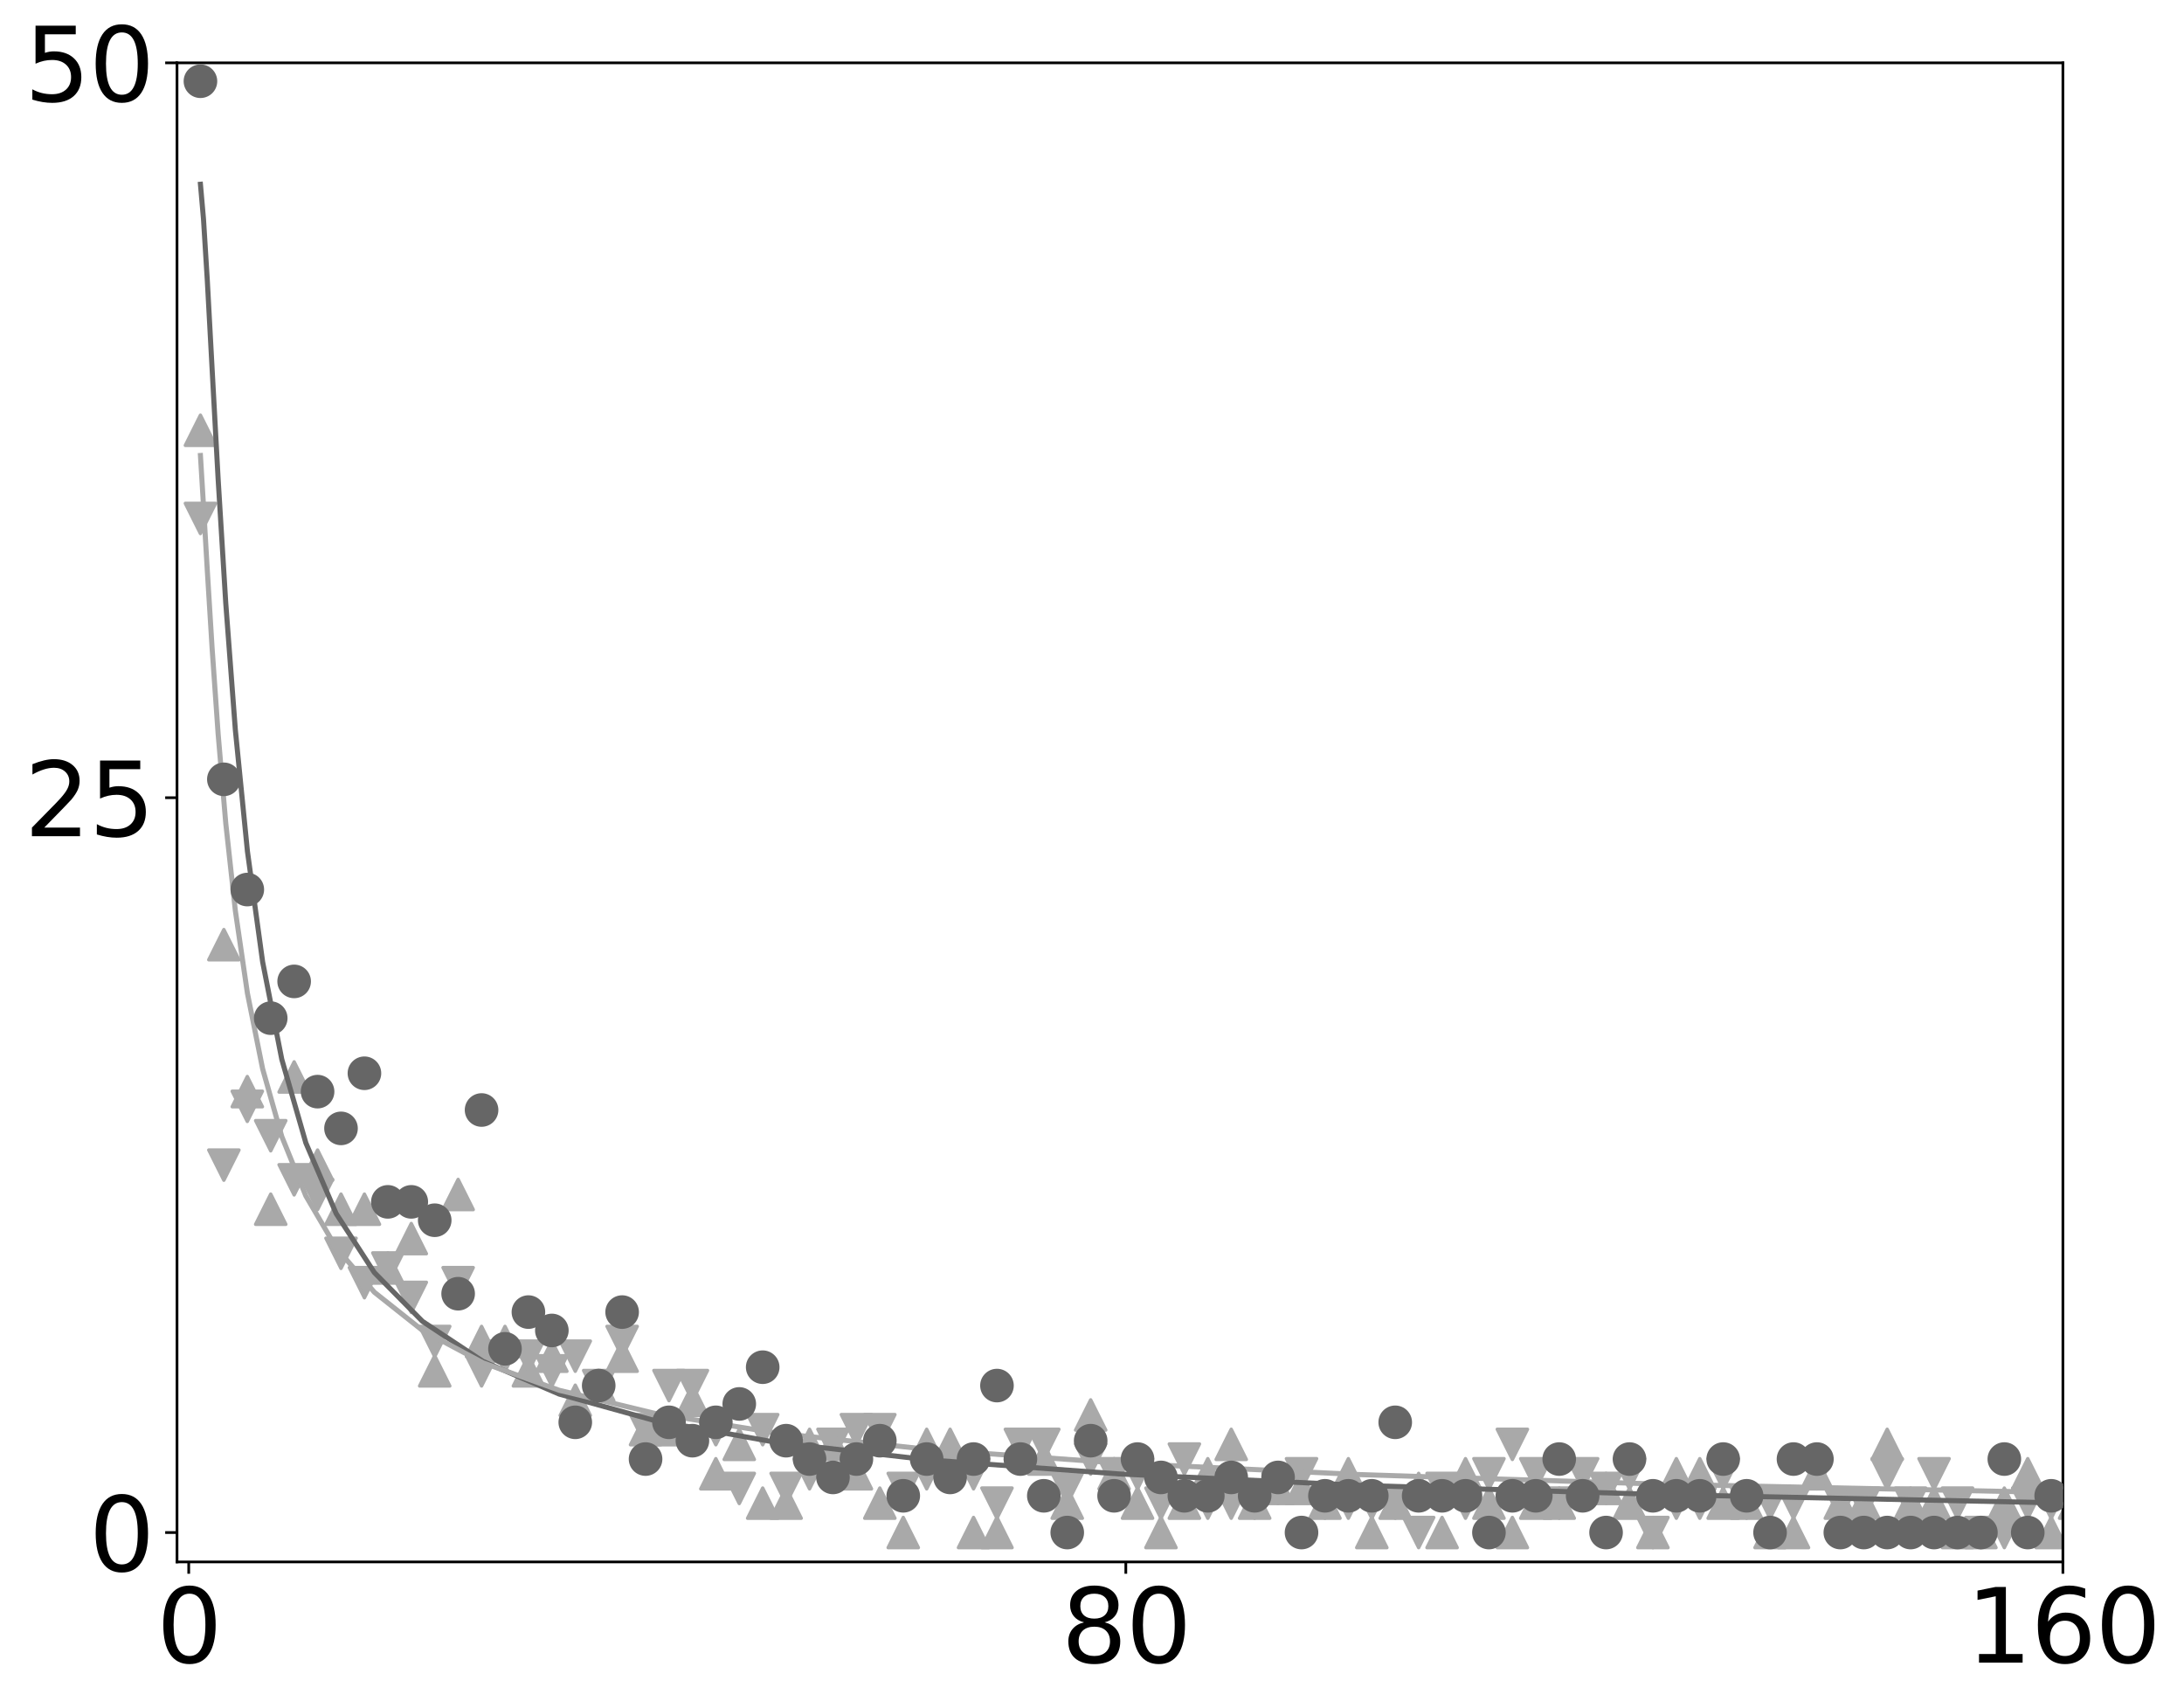 <?xml version="1.0" encoding="utf-8" standalone="no"?>
<!DOCTYPE svg PUBLIC "-//W3C//DTD SVG 1.1//EN"
  "http://www.w3.org/Graphics/SVG/1.1/DTD/svg11.dtd">
<svg xmlns:xlink="http://www.w3.org/1999/xlink" width="646.206pt" height="505.352pt" viewBox="0 0 646.206 505.352" xmlns="http://www.w3.org/2000/svg" version="1.1">
 <defs>
  <style type="text/css">*{stroke-linejoin: round; stroke-linecap: butt}</style>
 </defs>
 <g id="figure_1">
  <g id="patch_1">
   <path d="M 0 505.352 
L 646.206 505.352 
L 646.206 0 
L 0 0 
z
" style="fill: #ffffff"/>
  </g>
  <g id="axes_1">
   <g id="patch_2">
    <path d="M 52.375 462.118 
L 610.375 462.118 
L 610.375 18.598 
L 52.375 18.598 
z
" style="fill: #ffffff"/>
   </g>
   <g id="PathCollection_1">
    <defs>
     <path id="m3a15b47be1" d="M 0 -4.472 
L -4.472 4.472 
L 4.472 4.472 
z
" style="stroke: #a9a9a9"/>
    </defs>
    <g clip-path="url(#pca9b3b5da2)">
     <use xlink:href="#m3a15b47be1" x="59.307" y="127.304" style="fill: #a9a9a9; stroke: #a9a9a9"/>
     <use xlink:href="#m3a15b47be1" x="66.238" y="279.492" style="fill: #a9a9a9; stroke: #a9a9a9"/>
     <use xlink:href="#m3a15b47be1" x="73.17" y="322.974" style="fill: #a9a9a9; stroke: #a9a9a9"/>
     <use xlink:href="#m3a15b47be1" x="80.102" y="357.76" style="fill: #a9a9a9; stroke: #a9a9a9"/>
     <use xlink:href="#m3a15b47be1" x="87.033" y="318.626" style="fill: #a9a9a9; stroke: #a9a9a9"/>
     <use xlink:href="#m3a15b47be1" x="93.965" y="344.715" style="fill: #a9a9a9; stroke: #a9a9a9"/>
     <use xlink:href="#m3a15b47be1" x="100.897" y="357.76" style="fill: #a9a9a9; stroke: #a9a9a9"/>
     <use xlink:href="#m3a15b47be1" x="107.828" y="357.76" style="fill: #a9a9a9; stroke: #a9a9a9"/>
     <use xlink:href="#m3a15b47be1" x="114.76" y="375.153" style="fill: #a9a9a9; stroke: #a9a9a9"/>
     <use xlink:href="#m3a15b47be1" x="121.692" y="366.456" style="fill: #a9a9a9; stroke: #a9a9a9"/>
     <use xlink:href="#m3a15b47be1" x="128.623" y="405.591" style="fill: #a9a9a9; stroke: #a9a9a9"/>
     <use xlink:href="#m3a15b47be1" x="135.555" y="353.412" style="fill: #a9a9a9; stroke: #a9a9a9"/>
     <use xlink:href="#m3a15b47be1" x="142.487" y="396.894" style="fill: #a9a9a9; stroke: #a9a9a9"/>
     <use xlink:href="#m3a15b47be1" x="149.418" y="396.894" style="fill: #a9a9a9; stroke: #a9a9a9"/>
     <use xlink:href="#m3a15b47be1" x="156.35" y="405.591" style="fill: #a9a9a9; stroke: #a9a9a9"/>
     <use xlink:href="#m3a15b47be1" x="163.282" y="401.242" style="fill: #a9a9a9; stroke: #a9a9a9"/>
     <use xlink:href="#m3a15b47be1" x="170.214" y="414.287" style="fill: #a9a9a9; stroke: #a9a9a9"/>
     <use xlink:href="#m3a15b47be1" x="177.145" y="409.939" style="fill: #a9a9a9; stroke: #a9a9a9"/>
     <use xlink:href="#m3a15b47be1" x="184.077" y="401.242" style="fill: #a9a9a9; stroke: #a9a9a9"/>
     <use xlink:href="#m3a15b47be1" x="191.009" y="422.984" style="fill: #a9a9a9; stroke: #a9a9a9"/>
     <use xlink:href="#m3a15b47be1" x="197.94" y="422.984" style="fill: #a9a9a9; stroke: #a9a9a9"/>
     <use xlink:href="#m3a15b47be1" x="204.872" y="414.287" style="fill: #a9a9a9; stroke: #a9a9a9"/>
     <use xlink:href="#m3a15b47be1" x="211.804" y="436.028" style="fill: #a9a9a9; stroke: #a9a9a9"/>
     <use xlink:href="#m3a15b47be1" x="218.735" y="427.332" style="fill: #a9a9a9; stroke: #a9a9a9"/>
     <use xlink:href="#m3a15b47be1" x="225.667" y="444.725" style="fill: #a9a9a9; stroke: #a9a9a9"/>
     <use xlink:href="#m3a15b47be1" x="232.599" y="444.725" style="fill: #a9a9a9; stroke: #a9a9a9"/>
     <use xlink:href="#m3a15b47be1" x="239.53" y="427.332" style="fill: #a9a9a9; stroke: #a9a9a9"/>
     <use xlink:href="#m3a15b47be1" x="246.462" y="427.332" style="fill: #a9a9a9; stroke: #a9a9a9"/>
     <use xlink:href="#m3a15b47be1" x="253.394" y="436.028" style="fill: #a9a9a9; stroke: #a9a9a9"/>
     <use xlink:href="#m3a15b47be1" x="260.325" y="444.725" style="fill: #a9a9a9; stroke: #a9a9a9"/>
     <use xlink:href="#m3a15b47be1" x="267.257" y="453.421" style="fill: #a9a9a9; stroke: #a9a9a9"/>
     <use xlink:href="#m3a15b47be1" x="274.189" y="427.332" style="fill: #a9a9a9; stroke: #a9a9a9"/>
     <use xlink:href="#m3a15b47be1" x="281.12" y="427.332" style="fill: #a9a9a9; stroke: #a9a9a9"/>
     <use xlink:href="#m3a15b47be1" x="288.052" y="453.421" style="fill: #a9a9a9; stroke: #a9a9a9"/>
     <use xlink:href="#m3a15b47be1" x="294.984" y="453.421" style="fill: #a9a9a9; stroke: #a9a9a9"/>
     <use xlink:href="#m3a15b47be1" x="301.915" y="427.332" style="fill: #a9a9a9; stroke: #a9a9a9"/>
     <use xlink:href="#m3a15b47be1" x="308.847" y="431.68" style="fill: #a9a9a9; stroke: #a9a9a9"/>
     <use xlink:href="#m3a15b47be1" x="315.779" y="444.725" style="fill: #a9a9a9; stroke: #a9a9a9"/>
     <use xlink:href="#m3a15b47be1" x="322.71" y="418.635" style="fill: #a9a9a9; stroke: #a9a9a9"/>
     <use xlink:href="#m3a15b47be1" x="329.642" y="436.028" style="fill: #a9a9a9; stroke: #a9a9a9"/>
     <use xlink:href="#m3a15b47be1" x="336.574" y="444.725" style="fill: #a9a9a9; stroke: #a9a9a9"/>
     <use xlink:href="#m3a15b47be1" x="343.505" y="453.421" style="fill: #a9a9a9; stroke: #a9a9a9"/>
     <use xlink:href="#m3a15b47be1" x="350.437" y="444.725" style="fill: #a9a9a9; stroke: #a9a9a9"/>
     <use xlink:href="#m3a15b47be1" x="357.369" y="436.028" style="fill: #a9a9a9; stroke: #a9a9a9"/>
     <use xlink:href="#m3a15b47be1" x="364.3" y="427.332" style="fill: #a9a9a9; stroke: #a9a9a9"/>
     <use xlink:href="#m3a15b47be1" x="371.232" y="444.725" style="fill: #a9a9a9; stroke: #a9a9a9"/>
     <use xlink:href="#m3a15b47be1" x="378.164" y="440.376" style="fill: #a9a9a9; stroke: #a9a9a9"/>
     <use xlink:href="#m3a15b47be1" x="385.095" y="440.376" style="fill: #a9a9a9; stroke: #a9a9a9"/>
     <use xlink:href="#m3a15b47be1" x="392.027" y="444.725" style="fill: #a9a9a9; stroke: #a9a9a9"/>
     <use xlink:href="#m3a15b47be1" x="398.959" y="436.028" style="fill: #a9a9a9; stroke: #a9a9a9"/>
     <use xlink:href="#m3a15b47be1" x="405.891" y="453.421" style="fill: #a9a9a9; stroke: #a9a9a9"/>
     <use xlink:href="#m3a15b47be1" x="412.822" y="444.725" style="fill: #a9a9a9; stroke: #a9a9a9"/>
     <use xlink:href="#m3a15b47be1" x="419.754" y="440.376" style="fill: #a9a9a9; stroke: #a9a9a9"/>
     <use xlink:href="#m3a15b47be1" x="426.686" y="453.421" style="fill: #a9a9a9; stroke: #a9a9a9"/>
     <use xlink:href="#m3a15b47be1" x="433.617" y="436.028" style="fill: #a9a9a9; stroke: #a9a9a9"/>
     <use xlink:href="#m3a15b47be1" x="440.549" y="444.725" style="fill: #a9a9a9; stroke: #a9a9a9"/>
     <use xlink:href="#m3a15b47be1" x="447.481" y="453.421" style="fill: #a9a9a9; stroke: #a9a9a9"/>
     <use xlink:href="#m3a15b47be1" x="454.412" y="444.725" style="fill: #a9a9a9; stroke: #a9a9a9"/>
     <use xlink:href="#m3a15b47be1" x="461.344" y="444.725" style="fill: #a9a9a9; stroke: #a9a9a9"/>
     <use xlink:href="#m3a15b47be1" x="468.276" y="440.376" style="fill: #a9a9a9; stroke: #a9a9a9"/>
     <use xlink:href="#m3a15b47be1" x="475.207" y="440.376" style="fill: #a9a9a9; stroke: #a9a9a9"/>
     <use xlink:href="#m3a15b47be1" x="482.139" y="444.725" style="fill: #a9a9a9; stroke: #a9a9a9"/>
     <use xlink:href="#m3a15b47be1" x="489.071" y="453.421" style="fill: #a9a9a9; stroke: #a9a9a9"/>
     <use xlink:href="#m3a15b47be1" x="496.002" y="436.028" style="fill: #a9a9a9; stroke: #a9a9a9"/>
     <use xlink:href="#m3a15b47be1" x="502.934" y="436.028" style="fill: #a9a9a9; stroke: #a9a9a9"/>
     <use xlink:href="#m3a15b47be1" x="509.866" y="444.725" style="fill: #a9a9a9; stroke: #a9a9a9"/>
     <use xlink:href="#m3a15b47be1" x="516.797" y="444.725" style="fill: #a9a9a9; stroke: #a9a9a9"/>
     <use xlink:href="#m3a15b47be1" x="523.729" y="453.421" style="fill: #a9a9a9; stroke: #a9a9a9"/>
     <use xlink:href="#m3a15b47be1" x="530.661" y="453.421" style="fill: #a9a9a9; stroke: #a9a9a9"/>
     <use xlink:href="#m3a15b47be1" x="537.592" y="436.028" style="fill: #a9a9a9; stroke: #a9a9a9"/>
     <use xlink:href="#m3a15b47be1" x="544.524" y="444.725" style="fill: #a9a9a9; stroke: #a9a9a9"/>
     <use xlink:href="#m3a15b47be1" x="551.456" y="444.725" style="fill: #a9a9a9; stroke: #a9a9a9"/>
     <use xlink:href="#m3a15b47be1" x="558.387" y="427.332" style="fill: #a9a9a9; stroke: #a9a9a9"/>
     <use xlink:href="#m3a15b47be1" x="565.319" y="444.725" style="fill: #a9a9a9; stroke: #a9a9a9"/>
     <use xlink:href="#m3a15b47be1" x="572.251" y="444.725" style="fill: #a9a9a9; stroke: #a9a9a9"/>
     <use xlink:href="#m3a15b47be1" x="579.182" y="453.421" style="fill: #a9a9a9; stroke: #a9a9a9"/>
     <use xlink:href="#m3a15b47be1" x="586.114" y="453.421" style="fill: #a9a9a9; stroke: #a9a9a9"/>
     <use xlink:href="#m3a15b47be1" x="593.046" y="444.725" style="fill: #a9a9a9; stroke: #a9a9a9"/>
     <use xlink:href="#m3a15b47be1" x="599.977" y="436.028" style="fill: #a9a9a9; stroke: #a9a9a9"/>
     <use xlink:href="#m3a15b47be1" x="606.909" y="453.421" style="fill: #a9a9a9; stroke: #a9a9a9"/>
     <use xlink:href="#m3a15b47be1" x="613.841" y="444.725" style="fill: #a9a9a9; stroke: #a9a9a9"/>
     <use xlink:href="#m3a15b47be1" x="620.773" y="444.725" style="fill: #a9a9a9; stroke: #a9a9a9"/>
     <use xlink:href="#m3a15b47be1" x="627.704" y="444.725" style="fill: #a9a9a9; stroke: #a9a9a9"/>
     <use xlink:href="#m3a15b47be1" x="634.636" y="444.725" style="fill: #a9a9a9; stroke: #a9a9a9"/>
     <use xlink:href="#m3a15b47be1" x="641.568" y="444.725" style="fill: #a9a9a9; stroke: #a9a9a9"/>
     <use xlink:href="#m3a15b47be1" x="648.499" y="453.421" style="fill: #a9a9a9; stroke: #a9a9a9"/>
     <use xlink:href="#m3a15b47be1" x="655.431" y="453.421" style="fill: #a9a9a9; stroke: #a9a9a9"/>
     <use xlink:href="#m3a15b47be1" x="662.363" y="453.421" style="fill: #a9a9a9; stroke: #a9a9a9"/>
     <use xlink:href="#m3a15b47be1" x="669.294" y="453.421" style="fill: #a9a9a9; stroke: #a9a9a9"/>
     <use xlink:href="#m3a15b47be1" x="676.226" y="453.421" style="fill: #a9a9a9; stroke: #a9a9a9"/>
     <use xlink:href="#m3a15b47be1" x="683.158" y="453.421" style="fill: #a9a9a9; stroke: #a9a9a9"/>
     <use xlink:href="#m3a15b47be1" x="690.089" y="453.421" style="fill: #a9a9a9; stroke: #a9a9a9"/>
     <use xlink:href="#m3a15b47be1" x="697.021" y="453.421" style="fill: #a9a9a9; stroke: #a9a9a9"/>
     <use xlink:href="#m3a15b47be1" x="703.953" y="453.421" style="fill: #a9a9a9; stroke: #a9a9a9"/>
     <use xlink:href="#m3a15b47be1" x="710.884" y="453.421" style="fill: #a9a9a9; stroke: #a9a9a9"/>
     <use xlink:href="#m3a15b47be1" x="717.816" y="453.421" style="fill: #a9a9a9; stroke: #a9a9a9"/>
     <use xlink:href="#m3a15b47be1" x="724.748" y="444.725" style="fill: #a9a9a9; stroke: #a9a9a9"/>
     <use xlink:href="#m3a15b47be1" x="731.679" y="453.421" style="fill: #a9a9a9; stroke: #a9a9a9"/>
     <use xlink:href="#m3a15b47be1" x="738.611" y="453.421" style="fill: #a9a9a9; stroke: #a9a9a9"/>
     <use xlink:href="#m3a15b47be1" x="745.543" y="453.421" style="fill: #a9a9a9; stroke: #a9a9a9"/>
     <use xlink:href="#m3a15b47be1" x="752.474" y="436.028" style="fill: #a9a9a9; stroke: #a9a9a9"/>
     <use xlink:href="#m3a15b47be1" x="759.406" y="453.421" style="fill: #a9a9a9; stroke: #a9a9a9"/>
     <use xlink:href="#m3a15b47be1" x="766.338" y="444.725" style="fill: #a9a9a9; stroke: #a9a9a9"/>
     <use xlink:href="#m3a15b47be1" x="773.269" y="453.421" style="fill: #a9a9a9; stroke: #a9a9a9"/>
     <use xlink:href="#m3a15b47be1" x="780.201" y="453.421" style="fill: #a9a9a9; stroke: #a9a9a9"/>
     <use xlink:href="#m3a15b47be1" x="787.133" y="453.421" style="fill: #a9a9a9; stroke: #a9a9a9"/>
     <use xlink:href="#m3a15b47be1" x="794.064" y="444.725" style="fill: #a9a9a9; stroke: #a9a9a9"/>
     <use xlink:href="#m3a15b47be1" x="800.996" y="444.725" style="fill: #a9a9a9; stroke: #a9a9a9"/>
     <use xlink:href="#m3a15b47be1" x="807.928" y="453.421" style="fill: #a9a9a9; stroke: #a9a9a9"/>
     <use xlink:href="#m3a15b47be1" x="814.859" y="444.725" style="fill: #a9a9a9; stroke: #a9a9a9"/>
     <use xlink:href="#m3a15b47be1" x="821.791" y="453.421" style="fill: #a9a9a9; stroke: #a9a9a9"/>
     <use xlink:href="#m3a15b47be1" x="828.723" y="453.421" style="fill: #a9a9a9; stroke: #a9a9a9"/>
     <use xlink:href="#m3a15b47be1" x="835.655" y="453.421" style="fill: #a9a9a9; stroke: #a9a9a9"/>
     <use xlink:href="#m3a15b47be1" x="842.586" y="453.421" style="fill: #a9a9a9; stroke: #a9a9a9"/>
     <use xlink:href="#m3a15b47be1" x="849.518" y="453.421" style="fill: #a9a9a9; stroke: #a9a9a9"/>
     <use xlink:href="#m3a15b47be1" x="856.45" y="444.725" style="fill: #a9a9a9; stroke: #a9a9a9"/>
     <use xlink:href="#m3a15b47be1" x="863.381" y="444.725" style="fill: #a9a9a9; stroke: #a9a9a9"/>
     <use xlink:href="#m3a15b47be1" x="870.313" y="453.421" style="fill: #a9a9a9; stroke: #a9a9a9"/>
     <use xlink:href="#m3a15b47be1" x="877.245" y="453.421" style="fill: #a9a9a9; stroke: #a9a9a9"/>
     <use xlink:href="#m3a15b47be1" x="884.176" y="453.421" style="fill: #a9a9a9; stroke: #a9a9a9"/>
     <use xlink:href="#m3a15b47be1" x="891.108" y="444.725" style="fill: #a9a9a9; stroke: #a9a9a9"/>
     <use xlink:href="#m3a15b47be1" x="898.04" y="453.421" style="fill: #a9a9a9; stroke: #a9a9a9"/>
     <use xlink:href="#m3a15b47be1" x="904.971" y="453.421" style="fill: #a9a9a9; stroke: #a9a9a9"/>
     <use xlink:href="#m3a15b47be1" x="911.903" y="444.725" style="fill: #a9a9a9; stroke: #a9a9a9"/>
     <use xlink:href="#m3a15b47be1" x="918.835" y="453.421" style="fill: #a9a9a9; stroke: #a9a9a9"/>
     <use xlink:href="#m3a15b47be1" x="925.766" y="453.421" style="fill: #a9a9a9; stroke: #a9a9a9"/>
     <use xlink:href="#m3a15b47be1" x="932.698" y="453.421" style="fill: #a9a9a9; stroke: #a9a9a9"/>
     <use xlink:href="#m3a15b47be1" x="939.63" y="453.421" style="fill: #a9a9a9; stroke: #a9a9a9"/>
     <use xlink:href="#m3a15b47be1" x="946.561" y="453.421" style="fill: #a9a9a9; stroke: #a9a9a9"/>
     <use xlink:href="#m3a15b47be1" x="953.493" y="453.421" style="fill: #a9a9a9; stroke: #a9a9a9"/>
     <use xlink:href="#m3a15b47be1" x="960.425" y="453.421" style="fill: #a9a9a9; stroke: #a9a9a9"/>
     <use xlink:href="#m3a15b47be1" x="967.356" y="444.725" style="fill: #a9a9a9; stroke: #a9a9a9"/>
     <use xlink:href="#m3a15b47be1" x="974.288" y="444.725" style="fill: #a9a9a9; stroke: #a9a9a9"/>
     <use xlink:href="#m3a15b47be1" x="981.22" y="453.421" style="fill: #a9a9a9; stroke: #a9a9a9"/>
     <use xlink:href="#m3a15b47be1" x="988.151" y="453.421" style="fill: #a9a9a9; stroke: #a9a9a9"/>
     <use xlink:href="#m3a15b47be1" x="995.083" y="453.421" style="fill: #a9a9a9; stroke: #a9a9a9"/>
     <use xlink:href="#m3a15b47be1" x="1002.015" y="453.421" style="fill: #a9a9a9; stroke: #a9a9a9"/>
     <use xlink:href="#m3a15b47be1" x="1008.946" y="453.421" style="fill: #a9a9a9; stroke: #a9a9a9"/>
     <use xlink:href="#m3a15b47be1" x="1015.878" y="453.421" style="fill: #a9a9a9; stroke: #a9a9a9"/>
     <use xlink:href="#m3a15b47be1" x="1022.81" y="453.421" style="fill: #a9a9a9; stroke: #a9a9a9"/>
     <use xlink:href="#m3a15b47be1" x="1029.741" y="453.421" style="fill: #a9a9a9; stroke: #a9a9a9"/>
     <use xlink:href="#m3a15b47be1" x="1036.673" y="444.725" style="fill: #a9a9a9; stroke: #a9a9a9"/>
     <use xlink:href="#m3a15b47be1" x="1043.605" y="453.421" style="fill: #a9a9a9; stroke: #a9a9a9"/>
     <use xlink:href="#m3a15b47be1" x="1050.536" y="453.421" style="fill: #a9a9a9; stroke: #a9a9a9"/>
     <use xlink:href="#m3a15b47be1" x="1057.468" y="453.421" style="fill: #a9a9a9; stroke: #a9a9a9"/>
     <use xlink:href="#m3a15b47be1" x="1064.4" y="453.421" style="fill: #a9a9a9; stroke: #a9a9a9"/>
     <use xlink:href="#m3a15b47be1" x="1071.332" y="453.421" style="fill: #a9a9a9; stroke: #a9a9a9"/>
     <use xlink:href="#m3a15b47be1" x="1078.263" y="453.421" style="fill: #a9a9a9; stroke: #a9a9a9"/>
     <use xlink:href="#m3a15b47be1" x="1085.195" y="444.725" style="fill: #a9a9a9; stroke: #a9a9a9"/>
     <use xlink:href="#m3a15b47be1" x="1092.127" y="453.421" style="fill: #a9a9a9; stroke: #a9a9a9"/>
    </g>
   </g>
   <g id="PathCollection_2">
    <defs>
     <path id="md9bdc3a753" d="M -0 4.472 
L 4.472 -4.472 
L -4.472 -4.472 
z
" style="stroke: #a9a9a9"/>
    </defs>
    <g clip-path="url(#pca9b3b5da2)">
     <use xlink:href="#md9bdc3a753" x="59.307" y="153.393" style="fill: #a9a9a9; stroke: #a9a9a9"/>
     <use xlink:href="#md9bdc3a753" x="66.238" y="344.715" style="fill: #a9a9a9; stroke: #a9a9a9"/>
     <use xlink:href="#md9bdc3a753" x="73.17" y="327.322" style="fill: #a9a9a9; stroke: #a9a9a9"/>
     <use xlink:href="#md9bdc3a753" x="80.102" y="336.019" style="fill: #a9a9a9; stroke: #a9a9a9"/>
     <use xlink:href="#md9bdc3a753" x="87.033" y="349.064" style="fill: #a9a9a9; stroke: #a9a9a9"/>
     <use xlink:href="#md9bdc3a753" x="93.965" y="353.412" style="fill: #a9a9a9; stroke: #a9a9a9"/>
     <use xlink:href="#md9bdc3a753" x="100.897" y="370.805" style="fill: #a9a9a9; stroke: #a9a9a9"/>
     <use xlink:href="#md9bdc3a753" x="107.828" y="379.501" style="fill: #a9a9a9; stroke: #a9a9a9"/>
     <use xlink:href="#md9bdc3a753" x="114.76" y="375.153" style="fill: #a9a9a9; stroke: #a9a9a9"/>
     <use xlink:href="#md9bdc3a753" x="121.692" y="383.849" style="fill: #a9a9a9; stroke: #a9a9a9"/>
     <use xlink:href="#md9bdc3a753" x="128.623" y="396.894" style="fill: #a9a9a9; stroke: #a9a9a9"/>
     <use xlink:href="#md9bdc3a753" x="135.555" y="379.501" style="fill: #a9a9a9; stroke: #a9a9a9"/>
     <use xlink:href="#md9bdc3a753" x="142.487" y="405.591" style="fill: #a9a9a9; stroke: #a9a9a9"/>
     <use xlink:href="#md9bdc3a753" x="149.418" y="401.242" style="fill: #a9a9a9; stroke: #a9a9a9"/>
     <use xlink:href="#md9bdc3a753" x="156.35" y="401.242" style="fill: #a9a9a9; stroke: #a9a9a9"/>
     <use xlink:href="#md9bdc3a753" x="163.282" y="405.591" style="fill: #a9a9a9; stroke: #a9a9a9"/>
     <use xlink:href="#md9bdc3a753" x="170.214" y="401.242" style="fill: #a9a9a9; stroke: #a9a9a9"/>
     <use xlink:href="#md9bdc3a753" x="177.145" y="409.939" style="fill: #a9a9a9; stroke: #a9a9a9"/>
     <use xlink:href="#md9bdc3a753" x="184.077" y="396.894" style="fill: #a9a9a9; stroke: #a9a9a9"/>
     <use xlink:href="#md9bdc3a753" x="191.009" y="422.984" style="fill: #a9a9a9; stroke: #a9a9a9"/>
     <use xlink:href="#md9bdc3a753" x="197.94" y="409.939" style="fill: #a9a9a9; stroke: #a9a9a9"/>
     <use xlink:href="#md9bdc3a753" x="204.872" y="409.939" style="fill: #a9a9a9; stroke: #a9a9a9"/>
     <use xlink:href="#md9bdc3a753" x="211.804" y="422.984" style="fill: #a9a9a9; stroke: #a9a9a9"/>
     <use xlink:href="#md9bdc3a753" x="218.735" y="440.376" style="fill: #a9a9a9; stroke: #a9a9a9"/>
     <use xlink:href="#md9bdc3a753" x="225.667" y="422.984" style="fill: #a9a9a9; stroke: #a9a9a9"/>
     <use xlink:href="#md9bdc3a753" x="232.599" y="440.376" style="fill: #a9a9a9; stroke: #a9a9a9"/>
     <use xlink:href="#md9bdc3a753" x="239.53" y="436.028" style="fill: #a9a9a9; stroke: #a9a9a9"/>
     <use xlink:href="#md9bdc3a753" x="246.462" y="427.332" style="fill: #a9a9a9; stroke: #a9a9a9"/>
     <use xlink:href="#md9bdc3a753" x="253.394" y="422.984" style="fill: #a9a9a9; stroke: #a9a9a9"/>
     <use xlink:href="#md9bdc3a753" x="260.325" y="422.984" style="fill: #a9a9a9; stroke: #a9a9a9"/>
     <use xlink:href="#md9bdc3a753" x="267.257" y="440.376" style="fill: #a9a9a9; stroke: #a9a9a9"/>
     <use xlink:href="#md9bdc3a753" x="274.189" y="436.028" style="fill: #a9a9a9; stroke: #a9a9a9"/>
     <use xlink:href="#md9bdc3a753" x="281.12" y="436.028" style="fill: #a9a9a9; stroke: #a9a9a9"/>
     <use xlink:href="#md9bdc3a753" x="288.052" y="436.028" style="fill: #a9a9a9; stroke: #a9a9a9"/>
     <use xlink:href="#md9bdc3a753" x="294.984" y="444.725" style="fill: #a9a9a9; stroke: #a9a9a9"/>
     <use xlink:href="#md9bdc3a753" x="301.915" y="427.332" style="fill: #a9a9a9; stroke: #a9a9a9"/>
     <use xlink:href="#md9bdc3a753" x="308.847" y="427.332" style="fill: #a9a9a9; stroke: #a9a9a9"/>
     <use xlink:href="#md9bdc3a753" x="315.779" y="440.376" style="fill: #a9a9a9; stroke: #a9a9a9"/>
     <use xlink:href="#md9bdc3a753" x="322.71" y="431.68" style="fill: #a9a9a9; stroke: #a9a9a9"/>
     <use xlink:href="#md9bdc3a753" x="329.642" y="436.028" style="fill: #a9a9a9; stroke: #a9a9a9"/>
     <use xlink:href="#md9bdc3a753" x="336.574" y="436.028" style="fill: #a9a9a9; stroke: #a9a9a9"/>
     <use xlink:href="#md9bdc3a753" x="343.505" y="444.725" style="fill: #a9a9a9; stroke: #a9a9a9"/>
     <use xlink:href="#md9bdc3a753" x="350.437" y="431.68" style="fill: #a9a9a9; stroke: #a9a9a9"/>
     <use xlink:href="#md9bdc3a753" x="357.369" y="444.725" style="fill: #a9a9a9; stroke: #a9a9a9"/>
     <use xlink:href="#md9bdc3a753" x="364.3" y="444.725" style="fill: #a9a9a9; stroke: #a9a9a9"/>
     <use xlink:href="#md9bdc3a753" x="371.232" y="444.725" style="fill: #a9a9a9; stroke: #a9a9a9"/>
     <use xlink:href="#md9bdc3a753" x="378.164" y="440.376" style="fill: #a9a9a9; stroke: #a9a9a9"/>
     <use xlink:href="#md9bdc3a753" x="385.095" y="436.028" style="fill: #a9a9a9; stroke: #a9a9a9"/>
     <use xlink:href="#md9bdc3a753" x="392.027" y="444.725" style="fill: #a9a9a9; stroke: #a9a9a9"/>
     <use xlink:href="#md9bdc3a753" x="398.959" y="444.725" style="fill: #a9a9a9; stroke: #a9a9a9"/>
     <use xlink:href="#md9bdc3a753" x="405.891" y="444.725" style="fill: #a9a9a9; stroke: #a9a9a9"/>
     <use xlink:href="#md9bdc3a753" x="412.822" y="444.725" style="fill: #a9a9a9; stroke: #a9a9a9"/>
     <use xlink:href="#md9bdc3a753" x="419.754" y="453.421" style="fill: #a9a9a9; stroke: #a9a9a9"/>
     <use xlink:href="#md9bdc3a753" x="426.686" y="440.376" style="fill: #a9a9a9; stroke: #a9a9a9"/>
     <use xlink:href="#md9bdc3a753" x="433.617" y="444.725" style="fill: #a9a9a9; stroke: #a9a9a9"/>
     <use xlink:href="#md9bdc3a753" x="440.549" y="436.028" style="fill: #a9a9a9; stroke: #a9a9a9"/>
     <use xlink:href="#md9bdc3a753" x="447.481" y="427.332" style="fill: #a9a9a9; stroke: #a9a9a9"/>
     <use xlink:href="#md9bdc3a753" x="454.412" y="436.028" style="fill: #a9a9a9; stroke: #a9a9a9"/>
     <use xlink:href="#md9bdc3a753" x="461.344" y="444.725" style="fill: #a9a9a9; stroke: #a9a9a9"/>
     <use xlink:href="#md9bdc3a753" x="468.276" y="436.028" style="fill: #a9a9a9; stroke: #a9a9a9"/>
     <use xlink:href="#md9bdc3a753" x="475.207" y="440.376" style="fill: #a9a9a9; stroke: #a9a9a9"/>
     <use xlink:href="#md9bdc3a753" x="482.139" y="436.028" style="fill: #a9a9a9; stroke: #a9a9a9"/>
     <use xlink:href="#md9bdc3a753" x="489.071" y="453.421" style="fill: #a9a9a9; stroke: #a9a9a9"/>
     <use xlink:href="#md9bdc3a753" x="496.002" y="444.725" style="fill: #a9a9a9; stroke: #a9a9a9"/>
     <use xlink:href="#md9bdc3a753" x="502.934" y="444.725" style="fill: #a9a9a9; stroke: #a9a9a9"/>
     <use xlink:href="#md9bdc3a753" x="509.866" y="436.028" style="fill: #a9a9a9; stroke: #a9a9a9"/>
     <use xlink:href="#md9bdc3a753" x="516.797" y="444.725" style="fill: #a9a9a9; stroke: #a9a9a9"/>
     <use xlink:href="#md9bdc3a753" x="523.729" y="444.725" style="fill: #a9a9a9; stroke: #a9a9a9"/>
     <use xlink:href="#md9bdc3a753" x="530.661" y="444.725" style="fill: #a9a9a9; stroke: #a9a9a9"/>
     <use xlink:href="#md9bdc3a753" x="537.592" y="436.028" style="fill: #a9a9a9; stroke: #a9a9a9"/>
     <use xlink:href="#md9bdc3a753" x="544.524" y="444.725" style="fill: #a9a9a9; stroke: #a9a9a9"/>
     <use xlink:href="#md9bdc3a753" x="551.456" y="444.725" style="fill: #a9a9a9; stroke: #a9a9a9"/>
     <use xlink:href="#md9bdc3a753" x="558.387" y="436.028" style="fill: #a9a9a9; stroke: #a9a9a9"/>
     <use xlink:href="#md9bdc3a753" x="565.319" y="444.725" style="fill: #a9a9a9; stroke: #a9a9a9"/>
     <use xlink:href="#md9bdc3a753" x="572.251" y="436.028" style="fill: #a9a9a9; stroke: #a9a9a9"/>
     <use xlink:href="#md9bdc3a753" x="579.182" y="444.725" style="fill: #a9a9a9; stroke: #a9a9a9"/>
     <use xlink:href="#md9bdc3a753" x="586.114" y="453.421" style="fill: #a9a9a9; stroke: #a9a9a9"/>
     <use xlink:href="#md9bdc3a753" x="593.046" y="453.421" style="fill: #a9a9a9; stroke: #a9a9a9"/>
     <use xlink:href="#md9bdc3a753" x="599.977" y="444.725" style="fill: #a9a9a9; stroke: #a9a9a9"/>
     <use xlink:href="#md9bdc3a753" x="606.909" y="444.725" style="fill: #a9a9a9; stroke: #a9a9a9"/>
     <use xlink:href="#md9bdc3a753" x="613.841" y="444.725" style="fill: #a9a9a9; stroke: #a9a9a9"/>
     <use xlink:href="#md9bdc3a753" x="620.773" y="444.725" style="fill: #a9a9a9; stroke: #a9a9a9"/>
     <use xlink:href="#md9bdc3a753" x="627.704" y="440.376" style="fill: #a9a9a9; stroke: #a9a9a9"/>
     <use xlink:href="#md9bdc3a753" x="634.636" y="444.725" style="fill: #a9a9a9; stroke: #a9a9a9"/>
     <use xlink:href="#md9bdc3a753" x="641.568" y="436.028" style="fill: #a9a9a9; stroke: #a9a9a9"/>
     <use xlink:href="#md9bdc3a753" x="648.499" y="444.725" style="fill: #a9a9a9; stroke: #a9a9a9"/>
     <use xlink:href="#md9bdc3a753" x="655.431" y="453.421" style="fill: #a9a9a9; stroke: #a9a9a9"/>
     <use xlink:href="#md9bdc3a753" x="662.363" y="444.725" style="fill: #a9a9a9; stroke: #a9a9a9"/>
     <use xlink:href="#md9bdc3a753" x="669.294" y="453.421" style="fill: #a9a9a9; stroke: #a9a9a9"/>
     <use xlink:href="#md9bdc3a753" x="676.226" y="453.421" style="fill: #a9a9a9; stroke: #a9a9a9"/>
     <use xlink:href="#md9bdc3a753" x="683.158" y="444.725" style="fill: #a9a9a9; stroke: #a9a9a9"/>
     <use xlink:href="#md9bdc3a753" x="690.089" y="444.725" style="fill: #a9a9a9; stroke: #a9a9a9"/>
     <use xlink:href="#md9bdc3a753" x="697.021" y="453.421" style="fill: #a9a9a9; stroke: #a9a9a9"/>
     <use xlink:href="#md9bdc3a753" x="703.953" y="453.421" style="fill: #a9a9a9; stroke: #a9a9a9"/>
     <use xlink:href="#md9bdc3a753" x="710.884" y="453.421" style="fill: #a9a9a9; stroke: #a9a9a9"/>
     <use xlink:href="#md9bdc3a753" x="717.816" y="453.421" style="fill: #a9a9a9; stroke: #a9a9a9"/>
     <use xlink:href="#md9bdc3a753" x="724.748" y="440.376" style="fill: #a9a9a9; stroke: #a9a9a9"/>
     <use xlink:href="#md9bdc3a753" x="731.679" y="444.725" style="fill: #a9a9a9; stroke: #a9a9a9"/>
     <use xlink:href="#md9bdc3a753" x="738.611" y="453.421" style="fill: #a9a9a9; stroke: #a9a9a9"/>
     <use xlink:href="#md9bdc3a753" x="745.543" y="444.725" style="fill: #a9a9a9; stroke: #a9a9a9"/>
     <use xlink:href="#md9bdc3a753" x="752.474" y="444.725" style="fill: #a9a9a9; stroke: #a9a9a9"/>
     <use xlink:href="#md9bdc3a753" x="759.406" y="453.421" style="fill: #a9a9a9; stroke: #a9a9a9"/>
     <use xlink:href="#md9bdc3a753" x="766.338" y="444.725" style="fill: #a9a9a9; stroke: #a9a9a9"/>
     <use xlink:href="#md9bdc3a753" x="773.269" y="453.421" style="fill: #a9a9a9; stroke: #a9a9a9"/>
     <use xlink:href="#md9bdc3a753" x="780.201" y="453.421" style="fill: #a9a9a9; stroke: #a9a9a9"/>
     <use xlink:href="#md9bdc3a753" x="787.133" y="453.421" style="fill: #a9a9a9; stroke: #a9a9a9"/>
     <use xlink:href="#md9bdc3a753" x="794.064" y="453.421" style="fill: #a9a9a9; stroke: #a9a9a9"/>
     <use xlink:href="#md9bdc3a753" x="800.996" y="440.376" style="fill: #a9a9a9; stroke: #a9a9a9"/>
     <use xlink:href="#md9bdc3a753" x="807.928" y="453.421" style="fill: #a9a9a9; stroke: #a9a9a9"/>
     <use xlink:href="#md9bdc3a753" x="814.859" y="453.421" style="fill: #a9a9a9; stroke: #a9a9a9"/>
     <use xlink:href="#md9bdc3a753" x="821.791" y="453.421" style="fill: #a9a9a9; stroke: #a9a9a9"/>
     <use xlink:href="#md9bdc3a753" x="828.723" y="453.421" style="fill: #a9a9a9; stroke: #a9a9a9"/>
     <use xlink:href="#md9bdc3a753" x="835.655" y="453.421" style="fill: #a9a9a9; stroke: #a9a9a9"/>
     <use xlink:href="#md9bdc3a753" x="842.586" y="453.421" style="fill: #a9a9a9; stroke: #a9a9a9"/>
     <use xlink:href="#md9bdc3a753" x="849.518" y="453.421" style="fill: #a9a9a9; stroke: #a9a9a9"/>
     <use xlink:href="#md9bdc3a753" x="856.45" y="453.421" style="fill: #a9a9a9; stroke: #a9a9a9"/>
     <use xlink:href="#md9bdc3a753" x="863.381" y="444.725" style="fill: #a9a9a9; stroke: #a9a9a9"/>
     <use xlink:href="#md9bdc3a753" x="870.313" y="436.028" style="fill: #a9a9a9; stroke: #a9a9a9"/>
     <use xlink:href="#md9bdc3a753" x="877.245" y="453.421" style="fill: #a9a9a9; stroke: #a9a9a9"/>
     <use xlink:href="#md9bdc3a753" x="884.176" y="453.421" style="fill: #a9a9a9; stroke: #a9a9a9"/>
     <use xlink:href="#md9bdc3a753" x="891.108" y="453.421" style="fill: #a9a9a9; stroke: #a9a9a9"/>
     <use xlink:href="#md9bdc3a753" x="898.04" y="453.421" style="fill: #a9a9a9; stroke: #a9a9a9"/>
     <use xlink:href="#md9bdc3a753" x="904.971" y="444.725" style="fill: #a9a9a9; stroke: #a9a9a9"/>
     <use xlink:href="#md9bdc3a753" x="911.903" y="453.421" style="fill: #a9a9a9; stroke: #a9a9a9"/>
     <use xlink:href="#md9bdc3a753" x="918.835" y="453.421" style="fill: #a9a9a9; stroke: #a9a9a9"/>
     <use xlink:href="#md9bdc3a753" x="925.766" y="453.421" style="fill: #a9a9a9; stroke: #a9a9a9"/>
     <use xlink:href="#md9bdc3a753" x="932.698" y="453.421" style="fill: #a9a9a9; stroke: #a9a9a9"/>
     <use xlink:href="#md9bdc3a753" x="939.63" y="444.725" style="fill: #a9a9a9; stroke: #a9a9a9"/>
     <use xlink:href="#md9bdc3a753" x="946.561" y="453.421" style="fill: #a9a9a9; stroke: #a9a9a9"/>
     <use xlink:href="#md9bdc3a753" x="953.493" y="453.421" style="fill: #a9a9a9; stroke: #a9a9a9"/>
     <use xlink:href="#md9bdc3a753" x="960.425" y="453.421" style="fill: #a9a9a9; stroke: #a9a9a9"/>
     <use xlink:href="#md9bdc3a753" x="967.356" y="453.421" style="fill: #a9a9a9; stroke: #a9a9a9"/>
     <use xlink:href="#md9bdc3a753" x="974.288" y="444.725" style="fill: #a9a9a9; stroke: #a9a9a9"/>
     <use xlink:href="#md9bdc3a753" x="981.22" y="453.421" style="fill: #a9a9a9; stroke: #a9a9a9"/>
     <use xlink:href="#md9bdc3a753" x="988.151" y="453.421" style="fill: #a9a9a9; stroke: #a9a9a9"/>
     <use xlink:href="#md9bdc3a753" x="995.083" y="453.421" style="fill: #a9a9a9; stroke: #a9a9a9"/>
     <use xlink:href="#md9bdc3a753" x="1002.015" y="444.725" style="fill: #a9a9a9; stroke: #a9a9a9"/>
     <use xlink:href="#md9bdc3a753" x="1008.946" y="453.421" style="fill: #a9a9a9; stroke: #a9a9a9"/>
     <use xlink:href="#md9bdc3a753" x="1015.878" y="453.421" style="fill: #a9a9a9; stroke: #a9a9a9"/>
     <use xlink:href="#md9bdc3a753" x="1022.81" y="453.421" style="fill: #a9a9a9; stroke: #a9a9a9"/>
     <use xlink:href="#md9bdc3a753" x="1029.741" y="453.421" style="fill: #a9a9a9; stroke: #a9a9a9"/>
     <use xlink:href="#md9bdc3a753" x="1036.673" y="453.421" style="fill: #a9a9a9; stroke: #a9a9a9"/>
     <use xlink:href="#md9bdc3a753" x="1043.605" y="444.725" style="fill: #a9a9a9; stroke: #a9a9a9"/>
     <use xlink:href="#md9bdc3a753" x="1050.536" y="453.421" style="fill: #a9a9a9; stroke: #a9a9a9"/>
     <use xlink:href="#md9bdc3a753" x="1057.468" y="453.421" style="fill: #a9a9a9; stroke: #a9a9a9"/>
     <use xlink:href="#md9bdc3a753" x="1064.4" y="453.421" style="fill: #a9a9a9; stroke: #a9a9a9"/>
     <use xlink:href="#md9bdc3a753" x="1071.332" y="444.725" style="fill: #a9a9a9; stroke: #a9a9a9"/>
     <use xlink:href="#md9bdc3a753" x="1078.263" y="453.421" style="fill: #a9a9a9; stroke: #a9a9a9"/>
     <use xlink:href="#md9bdc3a753" x="1085.195" y="453.421" style="fill: #a9a9a9; stroke: #a9a9a9"/>
     <use xlink:href="#md9bdc3a753" x="1092.127" y="453.421" style="fill: #a9a9a9; stroke: #a9a9a9"/>
    </g>
   </g>
   <g id="matplotlib.axis_1">
    <g id="xtick_1">
     <g id="line2d_1">
      <defs>
       <path id="m59103f2710" d="M 0 0 
L 0 3.5 
" style="stroke: #000000; stroke-width: 0.8"/>
      </defs>
      <g>
       <use xlink:href="#m59103f2710" x="55.841" y="462.118" style="stroke: #000000; stroke-width: 0.8"/>
      </g>
     </g>
     <g id="text_1">
      <!-- 0 -->
      <g transform="translate(46.297 491.913) scale(0.3 -0.3)">
       <defs>
        <path id="DejaVuSans-30" d="M 2034 4250 
Q 1547 4250 1301 3770 
Q 1056 3291 1056 2328 
Q 1056 1369 1301 889 
Q 1547 409 2034 409 
Q 2525 409 2770 889 
Q 3016 1369 3016 2328 
Q 3016 3291 2770 3770 
Q 2525 4250 2034 4250 
z
M 2034 4750 
Q 2819 4750 3233 4129 
Q 3647 3509 3647 2328 
Q 3647 1150 3233 529 
Q 2819 -91 2034 -91 
Q 1250 -91 836 529 
Q 422 1150 422 2328 
Q 422 3509 836 4129 
Q 1250 4750 2034 4750 
z
" transform="scale(0.016)"/>
       </defs>
       <use xlink:href="#DejaVuSans-30"/>
      </g>
     </g>
    </g>
    <g id="xtick_2">
     <g id="line2d_2">
      <g>
       <use xlink:href="#m59103f2710" x="333.108" y="462.118" style="stroke: #000000; stroke-width: 0.8"/>
      </g>
     </g>
     <g id="text_2">
      <!-- 80 -->
      <g transform="translate(314.02 491.913) scale(0.3 -0.3)">
       <defs>
        <path id="DejaVuSans-38" d="M 2034 2216 
Q 1584 2216 1326 1975 
Q 1069 1734 1069 1313 
Q 1069 891 1326 650 
Q 1584 409 2034 409 
Q 2484 409 2743 651 
Q 3003 894 3003 1313 
Q 3003 1734 2745 1975 
Q 2488 2216 2034 2216 
z
M 1403 2484 
Q 997 2584 770 2862 
Q 544 3141 544 3541 
Q 544 4100 942 4425 
Q 1341 4750 2034 4750 
Q 2731 4750 3128 4425 
Q 3525 4100 3525 3541 
Q 3525 3141 3298 2862 
Q 3072 2584 2669 2484 
Q 3125 2378 3379 2068 
Q 3634 1759 3634 1313 
Q 3634 634 3220 271 
Q 2806 -91 2034 -91 
Q 1263 -91 848 271 
Q 434 634 434 1313 
Q 434 1759 690 2068 
Q 947 2378 1403 2484 
z
M 1172 3481 
Q 1172 3119 1398 2916 
Q 1625 2713 2034 2713 
Q 2441 2713 2670 2916 
Q 2900 3119 2900 3481 
Q 2900 3844 2670 4047 
Q 2441 4250 2034 4250 
Q 1625 4250 1398 4047 
Q 1172 3844 1172 3481 
z
" transform="scale(0.016)"/>
       </defs>
       <use xlink:href="#DejaVuSans-38"/>
       <use xlink:href="#DejaVuSans-30" transform="translate(63.623 0)"/>
      </g>
     </g>
    </g>
    <g id="xtick_3">
     <g id="line2d_3">
      <g>
       <use xlink:href="#m59103f2710" x="610.375" y="462.118" style="stroke: #000000; stroke-width: 0.8"/>
      </g>
     </g>
     <g id="text_3">
      <!-- 160 -->
      <g transform="translate(581.744 491.913) scale(0.3 -0.3)">
       <defs>
        <path id="DejaVuSans-31" d="M 794 531 
L 1825 531 
L 1825 4091 
L 703 3866 
L 703 4441 
L 1819 4666 
L 2450 4666 
L 2450 531 
L 3481 531 
L 3481 0 
L 794 0 
L 794 531 
z
" transform="scale(0.016)"/>
        <path id="DejaVuSans-36" d="M 2113 2584 
Q 1688 2584 1439 2293 
Q 1191 2003 1191 1497 
Q 1191 994 1439 701 
Q 1688 409 2113 409 
Q 2538 409 2786 701 
Q 3034 994 3034 1497 
Q 3034 2003 2786 2293 
Q 2538 2584 2113 2584 
z
M 3366 4563 
L 3366 3988 
Q 3128 4100 2886 4159 
Q 2644 4219 2406 4219 
Q 1781 4219 1451 3797 
Q 1122 3375 1075 2522 
Q 1259 2794 1537 2939 
Q 1816 3084 2150 3084 
Q 2853 3084 3261 2657 
Q 3669 2231 3669 1497 
Q 3669 778 3244 343 
Q 2819 -91 2113 -91 
Q 1303 -91 875 529 
Q 447 1150 447 2328 
Q 447 3434 972 4092 
Q 1497 4750 2381 4750 
Q 2619 4750 2861 4703 
Q 3103 4656 3366 4563 
z
" transform="scale(0.016)"/>
       </defs>
       <use xlink:href="#DejaVuSans-31"/>
       <use xlink:href="#DejaVuSans-36" transform="translate(63.623 0)"/>
       <use xlink:href="#DejaVuSans-30" transform="translate(127.246 0)"/>
      </g>
     </g>
    </g>
   </g>
   <g id="matplotlib.axis_2">
    <g id="ytick_1">
     <g id="line2d_4">
      <defs>
       <path id="m66fe00f183" d="M 0 0 
L -3.5 0 
" style="stroke: #000000; stroke-width: 0.8"/>
      </defs>
      <g>
       <use xlink:href="#m66fe00f183" x="52.375" y="453.421" style="stroke: #000000; stroke-width: 0.8"/>
      </g>
     </g>
     <g id="text_4">
      <!-- 0 -->
      <g transform="translate(26.288 464.819) scale(0.3 -0.3)">
       <use xlink:href="#DejaVuSans-30"/>
      </g>
     </g>
    </g>
    <g id="ytick_2">
     <g id="line2d_5">
      <g>
       <use xlink:href="#m66fe00f183" x="52.375" y="236.009" style="stroke: #000000; stroke-width: 0.8"/>
      </g>
     </g>
     <g id="text_5">
      <!-- 25 -->
      <g transform="translate(7.2 247.407) scale(0.3 -0.3)">
       <defs>
        <path id="DejaVuSans-32" d="M 1228 531 
L 3431 531 
L 3431 0 
L 469 0 
L 469 531 
Q 828 903 1448 1529 
Q 2069 2156 2228 2338 
Q 2531 2678 2651 2914 
Q 2772 3150 2772 3378 
Q 2772 3750 2511 3984 
Q 2250 4219 1831 4219 
Q 1534 4219 1204 4116 
Q 875 4013 500 3803 
L 500 4441 
Q 881 4594 1212 4672 
Q 1544 4750 1819 4750 
Q 2544 4750 2975 4387 
Q 3406 4025 3406 3419 
Q 3406 3131 3298 2873 
Q 3191 2616 2906 2266 
Q 2828 2175 2409 1742 
Q 1991 1309 1228 531 
z
" transform="scale(0.016)"/>
        <path id="DejaVuSans-35" d="M 691 4666 
L 3169 4666 
L 3169 4134 
L 1269 4134 
L 1269 2991 
Q 1406 3038 1543 3061 
Q 1681 3084 1819 3084 
Q 2600 3084 3056 2656 
Q 3513 2228 3513 1497 
Q 3513 744 3044 326 
Q 2575 -91 1722 -91 
Q 1428 -91 1123 -41 
Q 819 9 494 109 
L 494 744 
Q 775 591 1075 516 
Q 1375 441 1709 441 
Q 2250 441 2565 725 
Q 2881 1009 2881 1497 
Q 2881 1984 2565 2268 
Q 2250 2553 1709 2553 
Q 1456 2553 1204 2497 
Q 953 2441 691 2322 
L 691 4666 
z
" transform="scale(0.016)"/>
       </defs>
       <use xlink:href="#DejaVuSans-32"/>
       <use xlink:href="#DejaVuSans-35" transform="translate(63.623 0)"/>
      </g>
     </g>
    </g>
    <g id="ytick_3">
     <g id="line2d_6">
      <g>
       <use xlink:href="#m66fe00f183" x="52.375" y="18.598" style="stroke: #000000; stroke-width: 0.8"/>
      </g>
     </g>
     <g id="text_6">
      <!-- 50 -->
      <g transform="translate(7.2 29.995) scale(0.3 -0.3)">
       <use xlink:href="#DejaVuSans-35"/>
       <use xlink:href="#DejaVuSans-30" transform="translate(63.623 0)"/>
      </g>
     </g>
    </g>
   </g>
   <g id="line2d_7">
    <path d="M 59.307 54.514 
L 60.204 64.729 
L 61.334 82.885 
L 62.756 109.07 
L 64.547 141.828 
L 66.801 178.471 
L 69.639 215.977 
L 73.211 251.87 
L 77.709 284.589 
L 83.371 313.4 
L 90.499 338.158 
L 99.473 359.068 
L 110.771 376.511 
L 124.993 390.931 
L 142.899 402.774 
L 165.44 412.451 
L 193.818 420.329 
L 229.544 426.724 
L 274.52 431.903 
L 331.142 436.09 
L 402.425 439.47 
L 492.164 442.197 
L 605.139 444.562 
" clip-path="url(#pca9b3b5da2)" style="fill: none; stroke: #666666; stroke-width: 1.5; stroke-linecap: square"/>
   </g>
   <g id="line2d_8">
    <path d="M 59.307 134.764 
L 60.204 149.482 
L 61.334 168.716 
L 62.756 191.732 
L 64.547 217.202 
L 66.801 243.575 
L 69.639 269.471 
L 73.211 293.891 
L 77.709 316.237 
L 83.371 336.233 
L 90.499 353.835 
L 99.473 369.14 
L 110.771 382.325 
L 124.993 393.603 
L 142.899 403.197 
L 165.44 411.324 
L 193.818 418.184 
L 229.544 423.959 
L 274.52 428.81 
L 331.142 432.878 
L 402.425 436.284 
L 492.164 439.133 
L 605.139 441.513 
" clip-path="url(#pca9b3b5da2)" style="fill: none; stroke: #a9a9a9; stroke-width: 1.5; stroke-linecap: square"/>
   </g>
   <g id="patch_3">
    <path d="M 52.375 462.118 
L 52.375 18.598 
" style="fill: none; stroke: #000000; stroke-width: 0.8; stroke-linejoin: miter; stroke-linecap: square"/>
   </g>
   <g id="patch_4">
    <path d="M 610.375 462.118 
L 610.375 18.598 
" style="fill: none; stroke: #000000; stroke-width: 0.8; stroke-linejoin: miter; stroke-linecap: square"/>
   </g>
   <g id="patch_5">
    <path d="M 52.375 462.118 
L 610.375 462.118 
" style="fill: none; stroke: #000000; stroke-width: 0.8; stroke-linejoin: miter; stroke-linecap: square"/>
   </g>
   <g id="patch_6">
    <path d="M 52.375 18.598 
L 610.375 18.598 
" style="fill: none; stroke: #000000; stroke-width: 0.8; stroke-linejoin: miter; stroke-linecap: square"/>
   </g>
   <g id="PathCollection_3">
    <defs>
     <path id="m8ea3f5651e" d="M 0 4.472 
C 1.186 4.472 2.324 4.001 3.162 3.162 
C 4.001 2.324 4.472 1.186 4.472 0 
C 4.472 -1.186 4.001 -2.324 3.162 -3.162 
C 2.324 -4.001 1.186 -4.472 0 -4.472 
C -1.186 -4.472 -2.324 -4.001 -3.162 -3.162 
C -4.001 -2.324 -4.472 -1.186 -4.472 0 
C -4.472 1.186 -4.001 2.324 -3.162 3.162 
C -2.324 4.001 -1.186 4.472 0 4.472 
z
" style="stroke: #666666"/>
    </defs>
    <g clip-path="url(#pca9b3b5da2)">
     <use xlink:href="#m8ea3f5651e" x="59.307" y="24.033" style="fill: #666666; stroke: #666666"/>
     <use xlink:href="#m8ea3f5651e" x="66.238" y="230.574" style="fill: #666666; stroke: #666666"/>
     <use xlink:href="#m8ea3f5651e" x="73.17" y="263.186" style="fill: #666666; stroke: #666666"/>
     <use xlink:href="#m8ea3f5651e" x="80.102" y="301.233" style="fill: #666666; stroke: #666666"/>
     <use xlink:href="#m8ea3f5651e" x="87.033" y="290.362" style="fill: #666666; stroke: #666666"/>
     <use xlink:href="#m8ea3f5651e" x="93.965" y="322.974" style="fill: #666666; stroke: #666666"/>
     <use xlink:href="#m8ea3f5651e" x="100.897" y="333.845" style="fill: #666666; stroke: #666666"/>
     <use xlink:href="#m8ea3f5651e" x="107.828" y="317.539" style="fill: #666666; stroke: #666666"/>
     <use xlink:href="#m8ea3f5651e" x="114.76" y="355.586" style="fill: #666666; stroke: #666666"/>
     <use xlink:href="#m8ea3f5651e" x="121.692" y="355.586" style="fill: #666666; stroke: #666666"/>
     <use xlink:href="#m8ea3f5651e" x="128.623" y="361.021" style="fill: #666666; stroke: #666666"/>
     <use xlink:href="#m8ea3f5651e" x="135.555" y="382.762" style="fill: #666666; stroke: #666666"/>
     <use xlink:href="#m8ea3f5651e" x="142.487" y="328.409" style="fill: #666666; stroke: #666666"/>
     <use xlink:href="#m8ea3f5651e" x="149.418" y="399.068" style="fill: #666666; stroke: #666666"/>
     <use xlink:href="#m8ea3f5651e" x="156.35" y="388.198" style="fill: #666666; stroke: #666666"/>
     <use xlink:href="#m8ea3f5651e" x="163.282" y="393.633" style="fill: #666666; stroke: #666666"/>
     <use xlink:href="#m8ea3f5651e" x="170.214" y="420.809" style="fill: #666666; stroke: #666666"/>
     <use xlink:href="#m8ea3f5651e" x="177.145" y="409.939" style="fill: #666666; stroke: #666666"/>
     <use xlink:href="#m8ea3f5651e" x="184.077" y="388.198" style="fill: #666666; stroke: #666666"/>
     <use xlink:href="#m8ea3f5651e" x="191.009" y="431.68" style="fill: #666666; stroke: #666666"/>
     <use xlink:href="#m8ea3f5651e" x="197.94" y="420.809" style="fill: #666666; stroke: #666666"/>
     <use xlink:href="#m8ea3f5651e" x="204.872" y="426.245" style="fill: #666666; stroke: #666666"/>
     <use xlink:href="#m8ea3f5651e" x="211.804" y="420.809" style="fill: #666666; stroke: #666666"/>
     <use xlink:href="#m8ea3f5651e" x="218.735" y="415.374" style="fill: #666666; stroke: #666666"/>
     <use xlink:href="#m8ea3f5651e" x="225.667" y="404.504" style="fill: #666666; stroke: #666666"/>
     <use xlink:href="#m8ea3f5651e" x="232.599" y="426.245" style="fill: #666666; stroke: #666666"/>
     <use xlink:href="#m8ea3f5651e" x="239.53" y="431.68" style="fill: #666666; stroke: #666666"/>
     <use xlink:href="#m8ea3f5651e" x="246.462" y="437.115" style="fill: #666666; stroke: #666666"/>
     <use xlink:href="#m8ea3f5651e" x="253.394" y="431.68" style="fill: #666666; stroke: #666666"/>
     <use xlink:href="#m8ea3f5651e" x="260.325" y="426.245" style="fill: #666666; stroke: #666666"/>
     <use xlink:href="#m8ea3f5651e" x="267.257" y="442.551" style="fill: #666666; stroke: #666666"/>
     <use xlink:href="#m8ea3f5651e" x="274.189" y="431.68" style="fill: #666666; stroke: #666666"/>
     <use xlink:href="#m8ea3f5651e" x="281.12" y="437.115" style="fill: #666666; stroke: #666666"/>
     <use xlink:href="#m8ea3f5651e" x="288.052" y="431.68" style="fill: #666666; stroke: #666666"/>
     <use xlink:href="#m8ea3f5651e" x="294.984" y="409.939" style="fill: #666666; stroke: #666666"/>
     <use xlink:href="#m8ea3f5651e" x="301.915" y="431.68" style="fill: #666666; stroke: #666666"/>
     <use xlink:href="#m8ea3f5651e" x="308.847" y="442.551" style="fill: #666666; stroke: #666666"/>
     <use xlink:href="#m8ea3f5651e" x="315.779" y="453.421" style="fill: #666666; stroke: #666666"/>
     <use xlink:href="#m8ea3f5651e" x="322.71" y="426.245" style="fill: #666666; stroke: #666666"/>
     <use xlink:href="#m8ea3f5651e" x="329.642" y="442.551" style="fill: #666666; stroke: #666666"/>
     <use xlink:href="#m8ea3f5651e" x="336.574" y="431.68" style="fill: #666666; stroke: #666666"/>
     <use xlink:href="#m8ea3f5651e" x="343.505" y="437.115" style="fill: #666666; stroke: #666666"/>
     <use xlink:href="#m8ea3f5651e" x="350.437" y="442.551" style="fill: #666666; stroke: #666666"/>
     <use xlink:href="#m8ea3f5651e" x="357.369" y="442.551" style="fill: #666666; stroke: #666666"/>
     <use xlink:href="#m8ea3f5651e" x="364.3" y="437.115" style="fill: #666666; stroke: #666666"/>
     <use xlink:href="#m8ea3f5651e" x="371.232" y="442.551" style="fill: #666666; stroke: #666666"/>
     <use xlink:href="#m8ea3f5651e" x="378.164" y="437.115" style="fill: #666666; stroke: #666666"/>
     <use xlink:href="#m8ea3f5651e" x="385.095" y="453.421" style="fill: #666666; stroke: #666666"/>
     <use xlink:href="#m8ea3f5651e" x="392.027" y="442.551" style="fill: #666666; stroke: #666666"/>
     <use xlink:href="#m8ea3f5651e" x="398.959" y="442.551" style="fill: #666666; stroke: #666666"/>
     <use xlink:href="#m8ea3f5651e" x="405.891" y="442.551" style="fill: #666666; stroke: #666666"/>
     <use xlink:href="#m8ea3f5651e" x="412.822" y="420.809" style="fill: #666666; stroke: #666666"/>
     <use xlink:href="#m8ea3f5651e" x="419.754" y="442.551" style="fill: #666666; stroke: #666666"/>
     <use xlink:href="#m8ea3f5651e" x="426.686" y="442.551" style="fill: #666666; stroke: #666666"/>
     <use xlink:href="#m8ea3f5651e" x="433.617" y="442.551" style="fill: #666666; stroke: #666666"/>
     <use xlink:href="#m8ea3f5651e" x="440.549" y="453.421" style="fill: #666666; stroke: #666666"/>
     <use xlink:href="#m8ea3f5651e" x="447.481" y="442.551" style="fill: #666666; stroke: #666666"/>
     <use xlink:href="#m8ea3f5651e" x="454.412" y="442.551" style="fill: #666666; stroke: #666666"/>
     <use xlink:href="#m8ea3f5651e" x="461.344" y="431.68" style="fill: #666666; stroke: #666666"/>
     <use xlink:href="#m8ea3f5651e" x="468.276" y="442.551" style="fill: #666666; stroke: #666666"/>
     <use xlink:href="#m8ea3f5651e" x="475.207" y="453.421" style="fill: #666666; stroke: #666666"/>
     <use xlink:href="#m8ea3f5651e" x="482.139" y="431.68" style="fill: #666666; stroke: #666666"/>
     <use xlink:href="#m8ea3f5651e" x="489.071" y="442.551" style="fill: #666666; stroke: #666666"/>
     <use xlink:href="#m8ea3f5651e" x="496.002" y="442.551" style="fill: #666666; stroke: #666666"/>
     <use xlink:href="#m8ea3f5651e" x="502.934" y="442.551" style="fill: #666666; stroke: #666666"/>
     <use xlink:href="#m8ea3f5651e" x="509.866" y="431.68" style="fill: #666666; stroke: #666666"/>
     <use xlink:href="#m8ea3f5651e" x="516.797" y="442.551" style="fill: #666666; stroke: #666666"/>
     <use xlink:href="#m8ea3f5651e" x="523.729" y="453.421" style="fill: #666666; stroke: #666666"/>
     <use xlink:href="#m8ea3f5651e" x="530.661" y="431.68" style="fill: #666666; stroke: #666666"/>
     <use xlink:href="#m8ea3f5651e" x="537.592" y="431.68" style="fill: #666666; stroke: #666666"/>
     <use xlink:href="#m8ea3f5651e" x="544.524" y="453.421" style="fill: #666666; stroke: #666666"/>
     <use xlink:href="#m8ea3f5651e" x="551.456" y="453.421" style="fill: #666666; stroke: #666666"/>
     <use xlink:href="#m8ea3f5651e" x="558.387" y="453.421" style="fill: #666666; stroke: #666666"/>
     <use xlink:href="#m8ea3f5651e" x="565.319" y="453.421" style="fill: #666666; stroke: #666666"/>
     <use xlink:href="#m8ea3f5651e" x="572.251" y="453.421" style="fill: #666666; stroke: #666666"/>
     <use xlink:href="#m8ea3f5651e" x="579.182" y="453.421" style="fill: #666666; stroke: #666666"/>
     <use xlink:href="#m8ea3f5651e" x="586.114" y="453.421" style="fill: #666666; stroke: #666666"/>
     <use xlink:href="#m8ea3f5651e" x="593.046" y="431.68" style="fill: #666666; stroke: #666666"/>
     <use xlink:href="#m8ea3f5651e" x="599.977" y="453.421" style="fill: #666666; stroke: #666666"/>
     <use xlink:href="#m8ea3f5651e" x="606.909" y="442.551" style="fill: #666666; stroke: #666666"/>
     <use xlink:href="#m8ea3f5651e" x="613.841" y="442.551" style="fill: #666666; stroke: #666666"/>
     <use xlink:href="#m8ea3f5651e" x="620.773" y="453.421" style="fill: #666666; stroke: #666666"/>
     <use xlink:href="#m8ea3f5651e" x="627.704" y="442.551" style="fill: #666666; stroke: #666666"/>
     <use xlink:href="#m8ea3f5651e" x="634.636" y="453.421" style="fill: #666666; stroke: #666666"/>
     <use xlink:href="#m8ea3f5651e" x="641.568" y="442.551" style="fill: #666666; stroke: #666666"/>
     <use xlink:href="#m8ea3f5651e" x="648.499" y="453.421" style="fill: #666666; stroke: #666666"/>
     <use xlink:href="#m8ea3f5651e" x="655.431" y="453.421" style="fill: #666666; stroke: #666666"/>
     <use xlink:href="#m8ea3f5651e" x="662.363" y="453.421" style="fill: #666666; stroke: #666666"/>
     <use xlink:href="#m8ea3f5651e" x="669.294" y="453.421" style="fill: #666666; stroke: #666666"/>
     <use xlink:href="#m8ea3f5651e" x="676.226" y="453.421" style="fill: #666666; stroke: #666666"/>
     <use xlink:href="#m8ea3f5651e" x="683.158" y="453.421" style="fill: #666666; stroke: #666666"/>
     <use xlink:href="#m8ea3f5651e" x="690.089" y="442.551" style="fill: #666666; stroke: #666666"/>
     <use xlink:href="#m8ea3f5651e" x="697.021" y="453.421" style="fill: #666666; stroke: #666666"/>
     <use xlink:href="#m8ea3f5651e" x="703.953" y="442.551" style="fill: #666666; stroke: #666666"/>
     <use xlink:href="#m8ea3f5651e" x="710.884" y="453.421" style="fill: #666666; stroke: #666666"/>
     <use xlink:href="#m8ea3f5651e" x="717.816" y="453.421" style="fill: #666666; stroke: #666666"/>
     <use xlink:href="#m8ea3f5651e" x="724.748" y="453.421" style="fill: #666666; stroke: #666666"/>
     <use xlink:href="#m8ea3f5651e" x="731.679" y="453.421" style="fill: #666666; stroke: #666666"/>
     <use xlink:href="#m8ea3f5651e" x="738.611" y="453.421" style="fill: #666666; stroke: #666666"/>
     <use xlink:href="#m8ea3f5651e" x="745.543" y="453.421" style="fill: #666666; stroke: #666666"/>
     <use xlink:href="#m8ea3f5651e" x="752.474" y="442.551" style="fill: #666666; stroke: #666666"/>
     <use xlink:href="#m8ea3f5651e" x="759.406" y="453.421" style="fill: #666666; stroke: #666666"/>
     <use xlink:href="#m8ea3f5651e" x="766.338" y="453.421" style="fill: #666666; stroke: #666666"/>
     <use xlink:href="#m8ea3f5651e" x="773.269" y="453.421" style="fill: #666666; stroke: #666666"/>
     <use xlink:href="#m8ea3f5651e" x="780.201" y="453.421" style="fill: #666666; stroke: #666666"/>
     <use xlink:href="#m8ea3f5651e" x="787.133" y="442.551" style="fill: #666666; stroke: #666666"/>
     <use xlink:href="#m8ea3f5651e" x="794.064" y="442.551" style="fill: #666666; stroke: #666666"/>
     <use xlink:href="#m8ea3f5651e" x="800.996" y="453.421" style="fill: #666666; stroke: #666666"/>
     <use xlink:href="#m8ea3f5651e" x="807.928" y="453.421" style="fill: #666666; stroke: #666666"/>
     <use xlink:href="#m8ea3f5651e" x="814.859" y="442.551" style="fill: #666666; stroke: #666666"/>
     <use xlink:href="#m8ea3f5651e" x="821.791" y="453.421" style="fill: #666666; stroke: #666666"/>
     <use xlink:href="#m8ea3f5651e" x="828.723" y="453.421" style="fill: #666666; stroke: #666666"/>
     <use xlink:href="#m8ea3f5651e" x="835.655" y="453.421" style="fill: #666666; stroke: #666666"/>
     <use xlink:href="#m8ea3f5651e" x="842.586" y="453.421" style="fill: #666666; stroke: #666666"/>
     <use xlink:href="#m8ea3f5651e" x="849.518" y="453.421" style="fill: #666666; stroke: #666666"/>
     <use xlink:href="#m8ea3f5651e" x="856.45" y="453.421" style="fill: #666666; stroke: #666666"/>
     <use xlink:href="#m8ea3f5651e" x="863.381" y="453.421" style="fill: #666666; stroke: #666666"/>
     <use xlink:href="#m8ea3f5651e" x="870.313" y="453.421" style="fill: #666666; stroke: #666666"/>
     <use xlink:href="#m8ea3f5651e" x="877.245" y="442.551" style="fill: #666666; stroke: #666666"/>
     <use xlink:href="#m8ea3f5651e" x="884.176" y="453.421" style="fill: #666666; stroke: #666666"/>
     <use xlink:href="#m8ea3f5651e" x="891.108" y="453.421" style="fill: #666666; stroke: #666666"/>
     <use xlink:href="#m8ea3f5651e" x="898.04" y="453.421" style="fill: #666666; stroke: #666666"/>
     <use xlink:href="#m8ea3f5651e" x="904.971" y="453.421" style="fill: #666666; stroke: #666666"/>
     <use xlink:href="#m8ea3f5651e" x="911.903" y="453.421" style="fill: #666666; stroke: #666666"/>
     <use xlink:href="#m8ea3f5651e" x="918.835" y="442.551" style="fill: #666666; stroke: #666666"/>
     <use xlink:href="#m8ea3f5651e" x="925.766" y="453.421" style="fill: #666666; stroke: #666666"/>
     <use xlink:href="#m8ea3f5651e" x="932.698" y="453.421" style="fill: #666666; stroke: #666666"/>
     <use xlink:href="#m8ea3f5651e" x="939.63" y="453.421" style="fill: #666666; stroke: #666666"/>
     <use xlink:href="#m8ea3f5651e" x="946.561" y="453.421" style="fill: #666666; stroke: #666666"/>
     <use xlink:href="#m8ea3f5651e" x="953.493" y="453.421" style="fill: #666666; stroke: #666666"/>
     <use xlink:href="#m8ea3f5651e" x="960.425" y="453.421" style="fill: #666666; stroke: #666666"/>
     <use xlink:href="#m8ea3f5651e" x="967.356" y="442.551" style="fill: #666666; stroke: #666666"/>
     <use xlink:href="#m8ea3f5651e" x="974.288" y="453.421" style="fill: #666666; stroke: #666666"/>
     <use xlink:href="#m8ea3f5651e" x="981.22" y="453.421" style="fill: #666666; stroke: #666666"/>
     <use xlink:href="#m8ea3f5651e" x="988.151" y="453.421" style="fill: #666666; stroke: #666666"/>
     <use xlink:href="#m8ea3f5651e" x="995.083" y="453.421" style="fill: #666666; stroke: #666666"/>
     <use xlink:href="#m8ea3f5651e" x="1002.015" y="453.421" style="fill: #666666; stroke: #666666"/>
     <use xlink:href="#m8ea3f5651e" x="1008.946" y="453.421" style="fill: #666666; stroke: #666666"/>
     <use xlink:href="#m8ea3f5651e" x="1015.878" y="453.421" style="fill: #666666; stroke: #666666"/>
     <use xlink:href="#m8ea3f5651e" x="1022.81" y="453.421" style="fill: #666666; stroke: #666666"/>
     <use xlink:href="#m8ea3f5651e" x="1029.741" y="453.421" style="fill: #666666; stroke: #666666"/>
     <use xlink:href="#m8ea3f5651e" x="1036.673" y="453.421" style="fill: #666666; stroke: #666666"/>
     <use xlink:href="#m8ea3f5651e" x="1043.605" y="453.421" style="fill: #666666; stroke: #666666"/>
     <use xlink:href="#m8ea3f5651e" x="1050.536" y="453.421" style="fill: #666666; stroke: #666666"/>
     <use xlink:href="#m8ea3f5651e" x="1057.468" y="453.421" style="fill: #666666; stroke: #666666"/>
     <use xlink:href="#m8ea3f5651e" x="1064.4" y="442.551" style="fill: #666666; stroke: #666666"/>
     <use xlink:href="#m8ea3f5651e" x="1071.332" y="442.551" style="fill: #666666; stroke: #666666"/>
     <use xlink:href="#m8ea3f5651e" x="1078.263" y="453.421" style="fill: #666666; stroke: #666666"/>
     <use xlink:href="#m8ea3f5651e" x="1085.195" y="453.421" style="fill: #666666; stroke: #666666"/>
     <use xlink:href="#m8ea3f5651e" x="1092.127" y="453.421" style="fill: #666666; stroke: #666666"/>
    </g>
   </g>
  </g>
 </g>
 <defs>
  <clipPath id="pca9b3b5da2">
   <rect x="52.375" y="18.598" width="558" height="443.52"/>
  </clipPath>
 </defs>
</svg>

